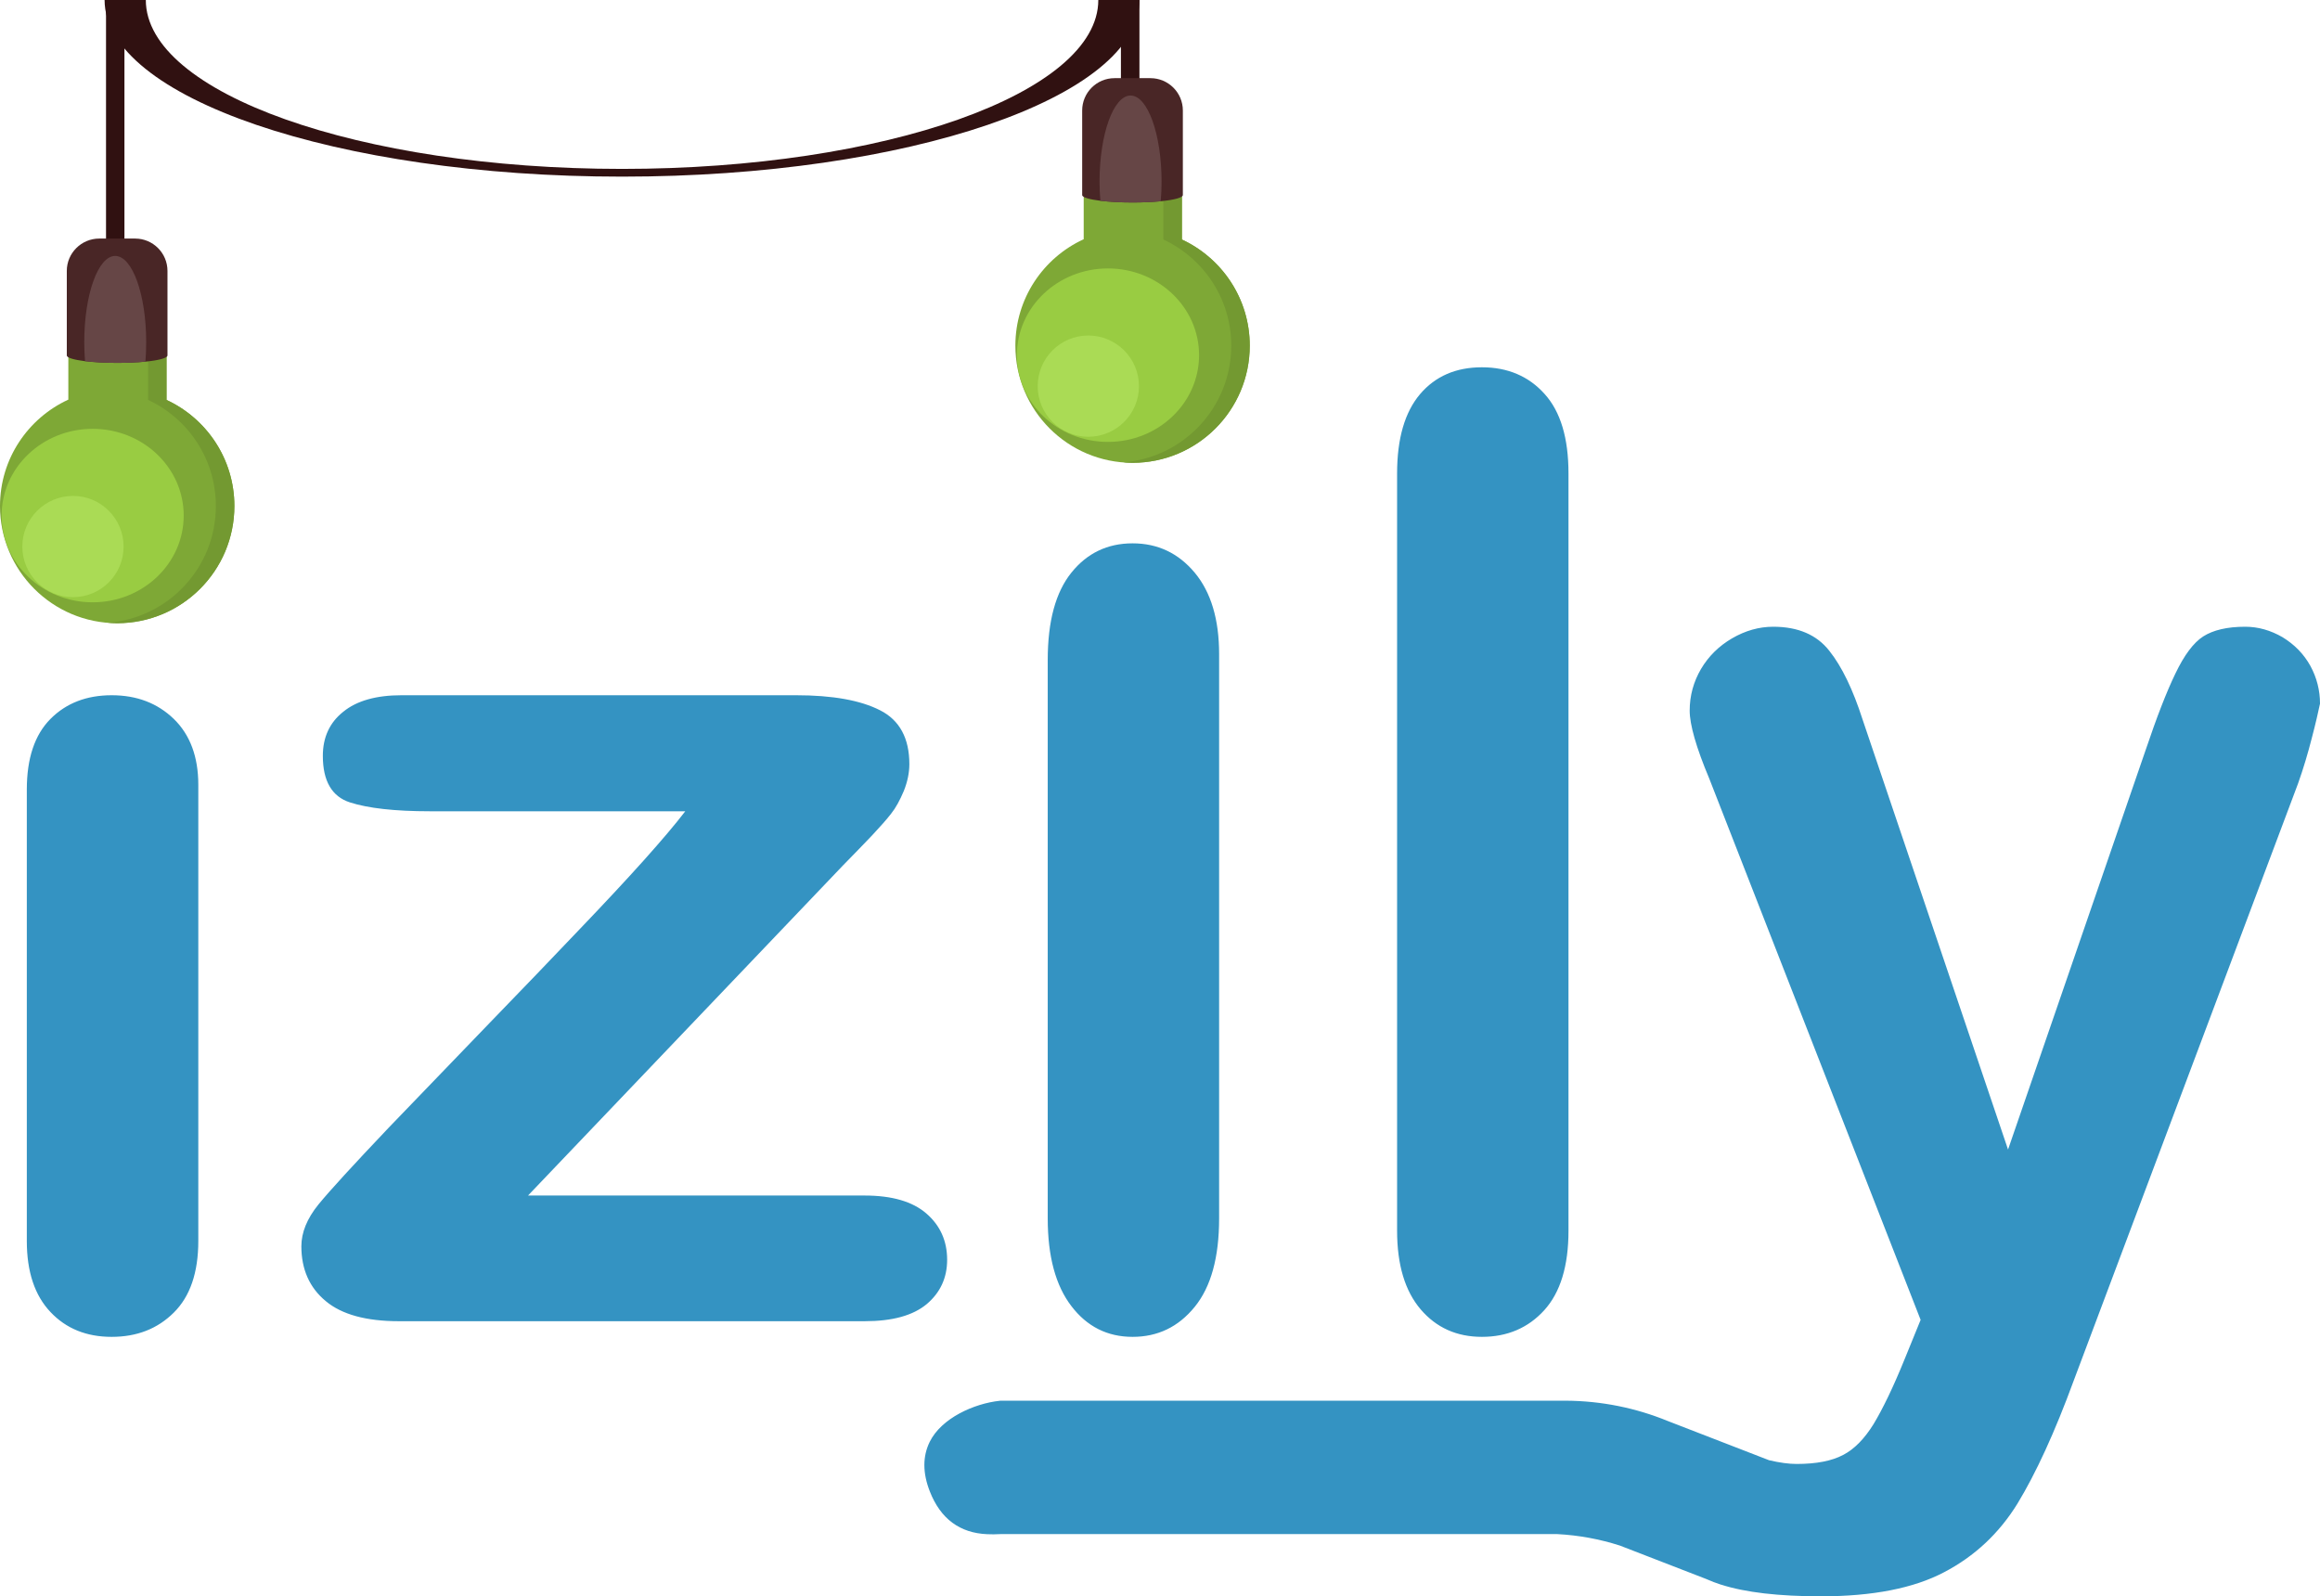 <?xml version="1.0" encoding="UTF-8"?>
<!DOCTYPE svg PUBLIC "-//W3C//DTD SVG 1.1//EN" "http://www.w3.org/Graphics/SVG/1.1/DTD/svg11.dtd">
<!-- Creator: CorelDRAW X8 -->
<svg xmlns="http://www.w3.org/2000/svg" xml:space="preserve" width="243.108mm" height="167.291mm" version="1.1" style="shape-rendering:geometricPrecision; text-rendering:geometricPrecision; image-rendering:optimizeQuality; fill-rule:evenodd; clip-rule:evenodd"
viewBox="0 0 24311 16729"
 xmlns:xlink="http://www.w3.org/1999/xlink">
 <defs>
  <style type="text/css">
   <![CDATA[
    .fil0 {fill:#3493C2}
    .fil1 {fill:#301111;fill-rule:nonzero}
    .fil4 {fill:#492626;fill-rule:nonzero}
    .fil5 {fill:#664646;fill-rule:nonzero}
    .fil3 {fill:#739931;fill-rule:nonzero}
    .fil2 {fill:#7EA836;fill-rule:nonzero}
    .fil6 {fill:#99CC42;fill-rule:nonzero}
    .fil7 {fill:#AADB55;fill-rule:nonzero}
   ]]>
  </style>
 </defs>
 <g id="Capa_x0020_1">
  <g id="_2346939438112">
   <path class="fil0" d="M10483 14679l0 699 0 -699 2573 0 3327 0 6 0 3 0 14 0 0 0c378,2 738,77 1068,212l1064 412c111,26 207,39 289,39 207,0 369,-32 486,-94 119,-61 225,-171 320,-324 94,-156 205,-383 326,-682l167 -410 -2215 -5673c-138,-328 -205,-566 -205,-712 0,-156 40,-302 119,-437 79,-133 187,-240 326,-321 138,-80 282,-121 430,-121 262,0 457,85 588,252 133,167 248,407 349,721l1524 4506 1443 -4190c115,-341 218,-607 311,-799 92,-192 189,-323 292,-389 104,-66 250,-101 439,-101 136,0 266,37 392,110 124,76 221,174 291,300 67,123 101,256 101,396 -18,84 -45,206 -86,361 -40,156 -87,316 -144,476l-2348 6250c-202,552 -401,982 -592,1296 -193,313 -450,553 -770,720 -317,167 -747,252 -1288,252 -443,0 -793,-40 -1050,-123l0 1 -7 -3c-46,-15 -89,-31 -129,-49l-14 -6 -612 -237 0 0 -297 -115c-209,-67 -428,-108 -655,-120l-5836 0 0 0c-48,3 -94,3 -138,1 -287,-12 -489,-161 -601,-447 -77,-195 -76,-369 -2,-520 123,-250 465,-402 733,-431 3,0 5,-1 8,-1zm2292 -7824l0 5913c0,409 -85,718 -256,928 -171,210 -387,314 -651,314 -263,0 -477,-107 -641,-322 -165,-215 -248,-521 -248,-920l0 -5851c0,-407 83,-711 248,-916 164,-204 378,-307 641,-307 264,0 480,103 651,307 171,205 256,491 256,854zm1865 6043l0 -7936c0,-367 81,-643 240,-831 160,-188 376,-282 649,-282 270,0 491,94 657,280 167,185 250,462 250,833l0 7936c0,371 -86,648 -254,833 -169,186 -388,279 -653,279 -264,0 -478,-96 -642,-288 -164,-192 -247,-467 -247,-824zm-5809 -3826l-3298 3457 3528 0c286,0 502,63 646,188 146,126 218,289 218,485 0,190 -72,344 -213,464 -145,121 -361,180 -651,180l-4881 0c-342,0 -599,-70 -767,-211 -169,-140 -255,-332 -255,-574 0,-144 59,-290 178,-437 119,-146 365,-414 738,-807 397,-411 757,-785 1079,-1120 324,-334 623,-646 900,-937 277,-289 507,-536 689,-739 182,-203 329,-376 439,-519l-2677 0c-369,0 -648,-32 -837,-93 -189,-61 -284,-224 -284,-488 0,-192 70,-348 214,-462 142,-116 347,-173 610,-173l4136 0c382,0 675,53 880,158 205,104 306,294 306,564 0,91 -20,186 -58,281 -41,97 -84,177 -133,238 -47,61 -115,137 -198,226 -84,89 -187,194 -309,319zm-6753 -847l0 4780c0,331 -86,582 -257,751 -171,170 -387,254 -651,254 -263,0 -477,-86 -641,-260 -165,-174 -248,-422 -248,-745l0 -4730c0,-329 83,-575 248,-741 164,-165 378,-248 641,-248 264,0 480,83 651,248 171,166 257,397 257,691z"/>
   <polygon class="fil1" points="1111,2527 1304,2527 1304,93 1111,93 "/>
   <polygon class="fil1" points="11746,1836 11940,1836 11940,0 11746,0 "/>
   <path class="fil1" d="M6518 1851c-2989,0 -5422,-830 -5422,-1851l432 0c0,976 2238,1770 4990,1770 2752,0 4991,-794 4991,-1770l431 0c0,1021 -2432,1851 -5422,1851z"/>
   <path class="fil2" d="M1745 4191l0 -994 -1029 0 0 991c-422,194 -716,620 -716,1115 0,678 550,1228 1228,1228 678,0 1228,-550 1228,-1228 0,-493 -291,-917 -711,-1112z"/>
   <path class="fil3" d="M1745 4191l0 -994 -193 0 0 994c419,195 710,619 710,1112 0,646 -498,1174 -1131,1223 32,3 64,5 97,5 678,0 1228,-550 1228,-1228 0,-493 -291,-917 -711,-1112z"/>
   <path class="fil4" d="M1755 2839l0 886c0,27 -91,51 -231,65 -85,8 -187,13 -296,13 -128,0 -245,-7 -337,-18 -116,-14 -191,-36 -191,-60l0 -886c0,-187 153,-339 340,-339l376 0c187,0 339,152 339,339z"/>
   <path class="fil5" d="M1532 3585c0,71 -3,139 -8,205 -85,8 -187,13 -296,13 -128,0 -245,-7 -337,-18 -5,-64 -8,-131 -8,-200 0,-498 145,-903 324,-903 180,0 325,405 325,903z"/>
   <path class="fil6" d="M1925 5403c0,502 -427,909 -954,909 -527,0 -954,-407 -954,-909 0,-502 427,-909 954,-909 527,0 954,407 954,909z"/>
   <path class="fil7" d="M1295 5728c0,293 -237,530 -530,530 -293,0 -531,-237 -531,-530 0,-293 238,-531 531,-531 293,0 530,238 530,531z"/>
   <path class="fil2" d="M12385 2510l0 -994 -1029 0 0 991c-423,194 -716,620 -716,1115 0,678 549,1228 1228,1228 678,0 1228,-550 1228,-1228 0,-493 -292,-917 -711,-1112z"/>
   <path class="fil3" d="M12385 2510l0 -994 -194 0 0 994c419,195 711,619 711,1112 0,646 -499,1174 -1131,1223 32,3 64,5 97,5 678,0 1228,-550 1228,-1228 0,-493 -292,-917 -711,-1112z"/>
   <path class="fil4" d="M12395 1158l0 886c0,27 -91,51 -232,65 -84,8 -186,13 -296,13 -128,0 -245,-7 -336,-18 -116,-14 -191,-36 -191,-60l0 -886c0,-187 152,-339 339,-339l376 0c188,0 340,152 340,339z"/>
   <path class="fil5" d="M12172 1904c0,71 -3,139 -9,205 -84,8 -186,13 -296,13 -128,0 -245,-7 -336,-18 -6,-64 -9,-131 -9,-200 0,-498 146,-903 325,-903 179,0 325,405 325,903z"/>
   <path class="fil6" d="M12565 3722c0,502 -428,909 -955,909 -527,0 -954,-407 -954,-909 0,-502 427,-909 954,-909 527,0 955,407 955,909z"/>
   <path class="fil7" d="M11935 4047c0,293 -238,530 -531,530 -293,0 -530,-237 -530,-530 0,-293 237,-531 530,-531 293,0 531,238 531,531z"/>
  </g>
 </g>
</svg>
